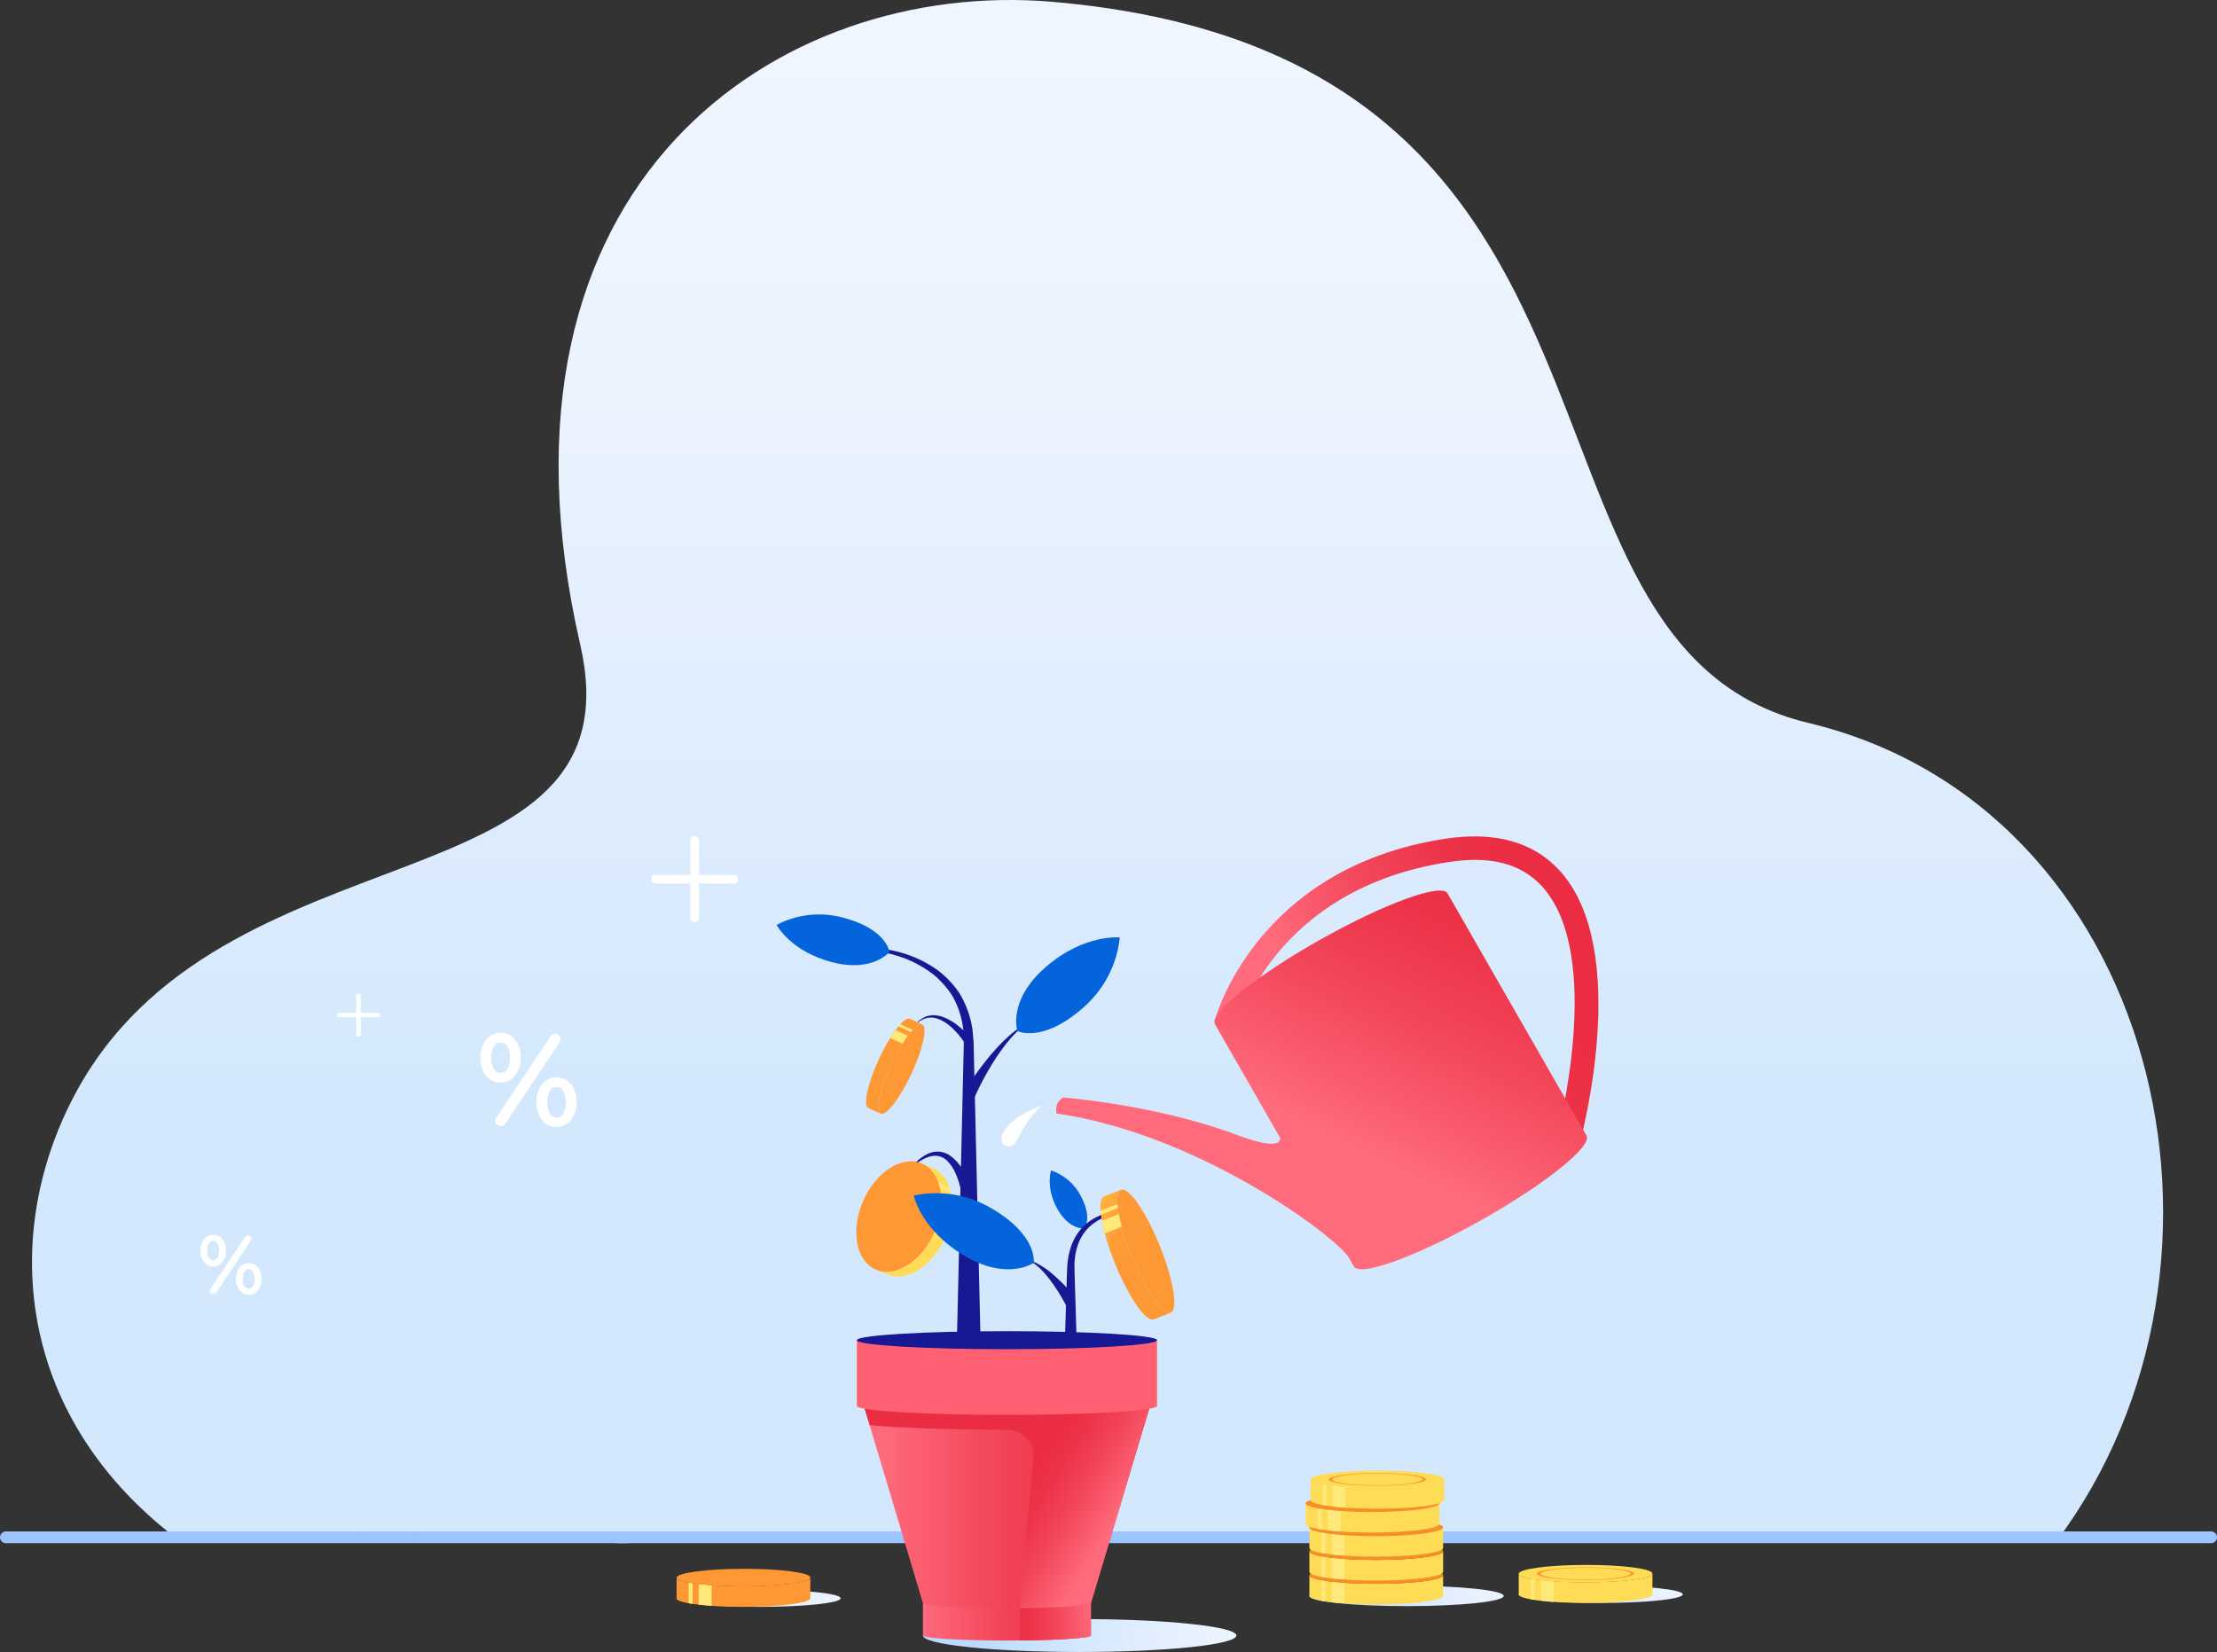 <svg width="208" height="155" viewBox="0 0 208 155" fill="none" xmlns="http://www.w3.org/2000/svg">
<rect x="0" y="0" width="208" height="155" fill="#333333" stroke="none"/>
<path d="M16.936 144.629H192.927C212.649 118.285 202.398 75.647 169.653 67.827C139.166 60.547 157.542 5.251 98.758 0.172C73.187 -2.037 44.459 16.944 54.436 60.478C60.223 85.729 20.53 76.703 6.865 102.992C-0.007 116.21 1.675 133.23 16.936 144.629Z" fill="url(#paint0_linear)"/>
<path d="M65.178 86.528C65.07 86.528 64.965 86.486 64.888 86.41C64.812 86.334 64.769 86.23 64.769 86.123V78.861C64.769 78.808 64.779 78.755 64.8 78.706C64.82 78.657 64.85 78.612 64.888 78.575C64.927 78.537 64.972 78.507 65.021 78.487C65.071 78.466 65.124 78.456 65.178 78.456C65.232 78.456 65.285 78.466 65.335 78.487C65.385 78.507 65.43 78.537 65.468 78.575C65.506 78.612 65.536 78.657 65.556 78.706C65.577 78.755 65.588 78.808 65.588 78.861V86.123C65.588 86.176 65.577 86.229 65.557 86.278C65.536 86.327 65.506 86.372 65.468 86.41C65.43 86.447 65.385 86.477 65.335 86.498C65.285 86.518 65.232 86.528 65.178 86.528Z" fill="white"/>
<path d="M68.843 82.898H61.513C61.404 82.898 61.3 82.855 61.223 82.779C61.146 82.703 61.103 82.6 61.103 82.492C61.103 82.384 61.146 82.281 61.223 82.205C61.3 82.129 61.404 82.086 61.513 82.086H68.843C68.952 82.086 69.056 82.129 69.133 82.205C69.21 82.281 69.253 82.384 69.253 82.492C69.253 82.6 69.21 82.703 69.133 82.779C69.056 82.855 68.952 82.898 68.843 82.898Z" fill="white"/>
<path d="M33.637 97.267C33.61 97.267 33.583 97.261 33.559 97.251C33.534 97.241 33.511 97.226 33.492 97.207C33.473 97.188 33.458 97.166 33.447 97.141C33.437 97.117 33.432 97.09 33.432 97.064V93.427C33.432 93.374 33.453 93.322 33.492 93.284C33.53 93.246 33.583 93.224 33.637 93.224C33.691 93.224 33.744 93.246 33.782 93.284C33.821 93.322 33.842 93.374 33.842 93.427V97.064C33.842 97.117 33.821 97.169 33.782 97.207C33.744 97.245 33.691 97.267 33.637 97.267Z" fill="white"/>
<path d="M35.472 95.449H31.801C31.774 95.449 31.747 95.443 31.723 95.433C31.698 95.423 31.675 95.408 31.656 95.389C31.637 95.37 31.622 95.348 31.612 95.323C31.601 95.299 31.596 95.272 31.596 95.246C31.596 95.219 31.601 95.192 31.612 95.168C31.622 95.143 31.637 95.121 31.656 95.102C31.675 95.083 31.698 95.068 31.723 95.058C31.747 95.048 31.774 95.042 31.801 95.042H35.472C35.498 95.042 35.525 95.048 35.55 95.058C35.575 95.068 35.597 95.083 35.617 95.102C35.636 95.121 35.651 95.143 35.661 95.168C35.671 95.192 35.677 95.219 35.677 95.246C35.677 95.272 35.671 95.299 35.661 95.323C35.651 95.348 35.636 95.37 35.617 95.389C35.597 95.408 35.575 95.423 35.55 95.433C35.525 95.443 35.498 95.449 35.472 95.449H35.472Z" fill="white"/>
<path d="M45.965 101.276C45.669 101.06 45.439 100.768 45.299 100.431C45.138 100.059 45.058 99.659 45.063 99.254C45.057 98.845 45.137 98.439 45.299 98.063C45.44 97.725 45.67 97.431 45.965 97.212C46.331 96.956 46.783 96.85 47.227 96.917C47.67 96.984 48.07 97.218 48.343 97.57C48.699 98.054 48.88 98.642 48.859 99.24C48.864 99.646 48.782 100.048 48.617 100.419C48.472 100.756 48.24 101.05 47.945 101.27C47.663 101.479 47.319 101.589 46.968 101.585C46.608 101.592 46.257 101.484 45.965 101.276ZM47.621 100.276C47.787 99.961 47.866 99.609 47.851 99.254C47.867 98.894 47.788 98.537 47.621 98.217C47.559 98.098 47.465 97.999 47.35 97.93C47.234 97.86 47.102 97.824 46.967 97.824C46.833 97.824 46.7 97.86 46.585 97.93C46.47 97.999 46.376 98.098 46.314 98.217C46.148 98.532 46.068 98.885 46.083 99.241C46.067 99.6 46.147 99.957 46.314 100.276C46.376 100.396 46.469 100.495 46.584 100.565C46.7 100.635 46.832 100.672 46.967 100.672C47.102 100.672 47.235 100.635 47.35 100.565C47.465 100.495 47.559 100.396 47.621 100.276ZM46.637 105.531C46.584 105.491 46.541 105.439 46.512 105.379C46.483 105.319 46.468 105.253 46.469 105.186C46.474 105.078 46.504 104.972 46.556 104.877L51.674 97.218C51.717 97.148 51.778 97.091 51.849 97.05C51.921 97.009 52.002 96.987 52.084 96.984C52.215 96.986 52.341 97.034 52.439 97.119C52.492 97.16 52.535 97.212 52.565 97.272C52.594 97.332 52.608 97.398 52.607 97.465C52.604 97.575 52.569 97.681 52.508 97.773L47.403 105.432C47.359 105.501 47.299 105.559 47.227 105.6C47.155 105.641 47.075 105.663 46.992 105.666C46.862 105.664 46.736 105.617 46.637 105.532V105.531ZM51.237 105.445C50.94 105.23 50.706 104.94 50.559 104.606C50.394 104.237 50.311 103.837 50.316 103.434C50.311 103.025 50.391 102.619 50.553 102.242C50.694 101.905 50.924 101.611 51.218 101.391C51.512 101.187 51.862 101.077 52.221 101.077C52.579 101.077 52.929 101.187 53.223 101.391C53.515 101.609 53.743 101.9 53.883 102.235C54.041 102.611 54.119 103.014 54.113 103.42C54.118 103.823 54.035 104.223 53.87 104.592C53.724 104.926 53.492 105.217 53.198 105.436C52.916 105.645 52.572 105.755 52.221 105.751C51.868 105.755 51.524 105.648 51.237 105.446L51.237 105.445ZM52.87 104.457C53.018 104.133 53.095 103.78 53.094 103.424C53.093 103.068 53.014 102.716 52.864 102.392C52.806 102.272 52.715 102.17 52.601 102.1C52.488 102.029 52.356 101.991 52.222 101.991C52.086 101.99 51.952 102.027 51.837 102.098C51.721 102.169 51.628 102.271 51.569 102.392C51.417 102.715 51.338 103.068 51.338 103.425C51.338 103.781 51.417 104.134 51.569 104.457C51.629 104.578 51.722 104.678 51.838 104.748C51.953 104.818 52.087 104.855 52.222 104.853C52.357 104.855 52.489 104.819 52.604 104.749C52.718 104.679 52.81 104.578 52.869 104.458L52.87 104.457Z" fill="white"/>
<path d="M19.372 118.636C19.185 118.498 19.04 118.313 18.95 118.1C18.848 117.864 18.797 117.609 18.8 117.353C18.797 117.093 18.848 116.836 18.95 116.598C19.04 116.384 19.186 116.197 19.372 116.058C19.605 115.895 19.892 115.828 20.173 115.871C20.454 115.913 20.708 116.061 20.881 116.285C21.107 116.592 21.222 116.965 21.209 117.344C21.212 117.602 21.16 117.857 21.055 118.092C20.963 118.306 20.816 118.492 20.628 118.632C20.45 118.764 20.232 118.834 20.009 118.831C19.781 118.836 19.558 118.767 19.372 118.636ZM20.423 118.002C20.529 117.802 20.579 117.578 20.569 117.353C20.579 117.125 20.529 116.898 20.423 116.695C20.384 116.62 20.324 116.557 20.251 116.513C20.178 116.469 20.094 116.445 20.009 116.445C19.923 116.445 19.839 116.469 19.766 116.513C19.693 116.557 19.633 116.62 19.594 116.695C19.489 116.895 19.438 117.119 19.448 117.344C19.438 117.572 19.488 117.799 19.594 118.002C19.633 118.077 19.692 118.14 19.766 118.185C19.839 118.229 19.923 118.252 20.009 118.252C20.094 118.252 20.178 118.229 20.252 118.185C20.325 118.14 20.384 118.077 20.423 118.002ZM19.8 121.335C19.766 121.31 19.739 121.277 19.72 121.239C19.702 121.201 19.692 121.159 19.693 121.116C19.696 121.048 19.715 120.981 19.748 120.92L22.994 116.062C23.022 116.018 23.06 115.981 23.106 115.955C23.151 115.929 23.203 115.915 23.255 115.913C23.338 115.914 23.417 115.945 23.48 115.998C23.514 116.024 23.541 116.057 23.56 116.095C23.578 116.133 23.588 116.175 23.587 116.217C23.585 116.287 23.563 116.355 23.524 116.413L20.286 121.272C20.258 121.316 20.22 121.352 20.174 121.378C20.129 121.404 20.078 121.419 20.025 121.42C19.942 121.42 19.862 121.389 19.799 121.335H19.8ZM22.718 121.281C22.53 121.144 22.382 120.961 22.289 120.749C22.184 120.514 22.132 120.26 22.135 120.004C22.131 119.745 22.183 119.488 22.285 119.249C22.375 119.035 22.521 118.849 22.708 118.71C22.894 118.58 23.116 118.51 23.343 118.51C23.571 118.51 23.793 118.58 23.979 118.71C24.165 118.848 24.309 119.033 24.398 119.245C24.498 119.483 24.547 119.739 24.544 119.997C24.547 120.253 24.495 120.507 24.39 120.741C24.297 120.953 24.15 121.138 23.963 121.277C23.784 121.409 23.567 121.479 23.343 121.476C23.119 121.479 22.899 121.41 22.717 121.281H22.718ZM23.753 120.654C23.847 120.448 23.896 120.225 23.895 119.999C23.895 119.772 23.845 119.549 23.749 119.344C23.712 119.268 23.655 119.204 23.583 119.159C23.511 119.114 23.427 119.09 23.342 119.09C23.256 119.089 23.171 119.112 23.098 119.157C23.024 119.202 22.966 119.267 22.928 119.344C22.831 119.549 22.782 119.773 22.782 119.999C22.782 120.225 22.831 120.449 22.928 120.654C22.966 120.73 23.025 120.794 23.099 120.839C23.172 120.883 23.256 120.906 23.342 120.905C23.428 120.906 23.512 120.883 23.584 120.839C23.657 120.794 23.715 120.73 23.752 120.654H23.753Z" fill="white"/>
<path d="M58.729 143.686H0.529C0.387 143.693 0.252 143.755 0.153 143.858C0.055 143.96 0 144.097 0 144.239C0 144.38 0.055 144.517 0.153 144.619C0.252 144.722 0.387 144.784 0.529 144.791H58.729C58.804 144.795 58.88 144.783 58.951 144.757C59.022 144.731 59.087 144.691 59.142 144.64C59.197 144.588 59.241 144.526 59.271 144.457C59.3 144.388 59.316 144.314 59.316 144.239C59.316 144.163 59.3 144.089 59.271 144.02C59.241 143.951 59.197 143.889 59.142 143.837C59.087 143.786 59.022 143.746 58.951 143.72C58.88 143.694 58.804 143.682 58.729 143.686Z" fill="#9CC4FF"/>
<path d="M41.472 144.668C36.196 144.668 31.955 144.287 31.897 144.282C31.866 144.279 31.835 144.27 31.807 144.255C31.779 144.241 31.755 144.221 31.735 144.197C31.714 144.173 31.699 144.145 31.69 144.116C31.681 144.086 31.677 144.055 31.68 144.024C31.688 143.962 31.719 143.905 31.767 143.865C31.816 143.825 31.878 143.805 31.941 143.809C32.02 143.816 40.004 144.534 47.693 143.991C47.724 143.988 47.756 143.991 47.786 144.001C47.816 144.01 47.844 144.026 47.868 144.046C47.892 144.067 47.911 144.092 47.925 144.12C47.939 144.149 47.947 144.179 47.949 144.211C47.951 144.242 47.947 144.273 47.937 144.303C47.927 144.332 47.911 144.36 47.891 144.383C47.87 144.407 47.845 144.426 47.817 144.44C47.789 144.454 47.758 144.462 47.727 144.464C45.608 144.614 43.466 144.668 41.472 144.668Z" fill="#9CC4FF"/>
<path d="M207.413 143.686H57.903C57.827 143.682 57.751 143.694 57.68 143.72C57.609 143.746 57.544 143.786 57.489 143.837C57.434 143.889 57.391 143.951 57.361 144.02C57.331 144.089 57.315 144.163 57.315 144.239C57.315 144.314 57.331 144.388 57.361 144.457C57.391 144.526 57.434 144.588 57.489 144.64C57.544 144.691 57.609 144.731 57.68 144.757C57.751 144.783 57.827 144.795 57.903 144.791H207.413C207.488 144.795 207.564 144.783 207.635 144.757C207.706 144.731 207.771 144.691 207.826 144.64C207.881 144.588 207.925 144.526 207.955 144.457C207.985 144.388 208 144.314 208 144.239C208 144.163 207.985 144.089 207.955 144.02C207.925 143.951 207.881 143.889 207.826 143.837C207.771 143.786 207.706 143.746 207.635 143.72C207.564 143.694 207.488 143.682 207.413 143.686Z" fill="#9CC4FF"/>
<path d="M146.364 81.726C143.899 79 140.272 77.98 135.585 78.698C117.743 81.426 113.983 95.657 113.948 95.798L116.144 96.13C116.176 96.003 119.532 83.388 135.925 80.881C139.875 80.277 142.745 81.035 144.701 83.198C150.58 89.699 146.11 106.495 146.063 106.663L148.217 107.237C148.417 106.501 153.046 89.118 146.364 81.726Z" fill="url(#paint1_linear)"/>
<path d="M148.847 106.55L135.804 83.817C135.235 82.826 129.89 84.773 123.866 88.165C117.841 91.557 113.419 95.11 113.987 96.1L119.111 105.032L120.113 106.778C120.117 107.407 119.257 107.693 115.909 106.438C108.454 103.646 99.771 102.975 99.771 102.975C98.859 103.435 99.119 104.471 99.119 104.471C112.581 106.414 125.472 116.118 126.574 118.039L127.03 118.833C127.598 119.824 132.943 117.877 138.967 114.485C144.992 111.093 149.415 107.541 148.847 106.55Z" fill="url(#paint2_linear)"/>
<path d="M97.789 103.687C97.789 103.687 94.965 104.695 94.186 106.161C93.407 107.628 94.832 107.801 95.215 107.289C95.597 106.776 96.144 105.149 97.789 103.687Z" fill="white"/>
<path d="M157.878 149.592C157.878 150.039 154.432 150.401 150.182 150.401C145.933 150.401 142.487 150.039 142.487 149.592C142.487 149.146 145.933 148.784 150.182 148.784C154.432 148.784 157.878 149.146 157.878 149.592Z" fill="url(#paint3_linear)"/>
<path d="M155.032 147.644V149.582C155.033 150.031 152.226 150.397 148.761 150.4C145.296 150.403 142.488 150.042 142.487 149.593V147.655C142.488 148.104 145.297 148.465 148.761 148.462C152.225 148.459 155.034 148.093 155.032 147.644Z" fill="url(#paint4_linear)"/>
<path d="M144.558 148.255V150.193C144.926 150.236 145.331 150.274 145.77 150.305V148.367C145.33 148.336 144.926 148.298 144.558 148.255Z" fill="#FFE97A"/>
<path d="M143.624 148.119V150.058C143.738 150.079 143.859 150.099 143.987 150.118V148.18C143.859 148.16 143.738 148.14 143.624 148.119Z" fill="#FFE97A"/>
<path d="M142.488 147.663C142.488 147.207 145.295 146.835 148.759 146.829C152.223 146.824 155.033 147.189 155.034 147.644C155.034 148.099 152.227 148.472 148.761 148.477C145.296 148.483 142.489 148.118 142.488 147.663Z" fill="url(#paint5_linear)"/>
<path d="M147.377 147.082C146.668 147.112 146.034 147.165 145.522 147.233C145.108 147.267 144.701 147.363 144.316 147.517C144.231 147.563 144.187 147.61 144.187 147.66C144.187 147.709 144.232 147.757 144.316 147.802C144.695 147.953 145.096 148.046 145.504 148.079C146.013 148.146 146.645 148.197 147.352 148.226C147.795 148.244 148.269 148.254 148.76 148.253C149.236 148.253 149.694 148.242 150.125 148.224C150.834 148.194 151.47 148.142 151.984 148.074C152.403 148.04 152.815 147.944 153.205 147.788C153.289 147.742 153.334 147.694 153.334 147.645C153.334 147.596 153.289 147.548 153.205 147.503C152.821 147.35 152.416 147.256 152.004 147.223C151.492 147.156 150.858 147.106 150.15 147.077C149.711 147.059 149.244 147.05 148.759 147.051C148.277 147.053 147.813 147.063 147.377 147.082ZM152.964 147.647C152.964 147.952 151.082 148.202 148.76 148.205C146.439 148.209 144.558 147.964 144.557 147.659C144.557 147.354 146.437 147.104 148.759 147.101C151.08 147.097 152.963 147.342 152.964 147.647Z" fill="#FE9834"/>
<path d="M78.87 149.96C78.87 150.407 75.424 150.769 71.174 150.769C66.924 150.769 63.479 150.407 63.479 149.96C63.479 149.513 66.924 149.152 71.174 149.152C75.424 149.152 78.87 149.514 78.87 149.96Z" fill="url(#paint6_linear)"/>
<path d="M76.025 148.012V149.95C76.026 150.399 73.219 150.765 69.754 150.768C66.289 150.771 63.481 150.409 63.48 149.961V148.022C63.48 148.471 66.29 148.832 69.754 148.829C73.218 148.827 76.026 148.46 76.025 148.012Z" fill="url(#paint7_linear)"/>
<path d="M65.55 148.622V150.561C65.919 150.603 66.323 150.64 66.763 150.672V148.734C66.322 148.703 65.918 148.666 65.55 148.622Z" fill="#FFE97A"/>
<path d="M64.616 148.487V150.425C64.73 150.446 64.85 150.466 64.979 150.486V148.547C64.851 148.528 64.73 148.508 64.616 148.487Z" fill="#FFE97A"/>
<path d="M63.479 148.03C63.479 147.575 66.286 147.202 69.75 147.197C73.214 147.192 76.024 147.556 76.025 148.012C76.025 148.467 73.218 148.84 69.752 148.845C66.287 148.85 63.48 148.485 63.479 148.03Z" fill="url(#paint8_linear)"/>
<path d="M68.369 147.449C67.66 147.48 67.026 147.532 66.514 147.601C66.1 147.635 65.693 147.73 65.308 147.884C65.223 147.93 65.179 147.978 65.179 148.027C65.179 148.076 65.224 148.124 65.309 148.17C65.688 148.32 66.088 148.414 66.496 148.446C67.006 148.514 67.637 148.565 68.344 148.594C68.788 148.612 69.261 148.621 69.753 148.621C70.228 148.621 70.686 148.61 71.118 148.591C71.826 148.561 72.463 148.509 72.977 148.441C73.396 148.407 73.807 148.311 74.197 148.156C74.282 148.11 74.326 148.062 74.326 148.013C74.326 147.964 74.281 147.916 74.196 147.87C73.812 147.718 73.407 147.624 72.995 147.591C72.483 147.524 71.85 147.473 71.141 147.445C70.702 147.427 70.235 147.418 69.751 147.419C69.266 147.419 68.805 147.43 68.369 147.449ZM73.955 148.014C73.955 148.319 72.073 148.569 69.752 148.573C67.431 148.576 65.549 148.331 65.549 148.027C65.549 147.722 67.429 147.472 69.751 147.468C72.072 147.465 73.955 147.709 73.955 148.014Z" fill="#FE9834"/>
<path d="M131.962 150.699C136.996 150.699 141.076 150.27 141.076 149.742C141.076 149.213 136.996 148.785 131.962 148.785C126.928 148.785 122.848 149.213 122.848 149.742C122.848 150.27 126.928 150.699 131.962 150.699Z" fill="url(#paint9_linear)"/>
<path d="M135.394 147.782V149.72C135.395 150.168 132.587 150.535 129.122 150.538C125.658 150.541 122.849 150.179 122.848 149.731V147.792C122.849 148.241 125.659 148.602 129.122 148.599C132.586 148.596 135.395 148.23 135.394 147.782Z" fill="url(#paint10_linear)"/>
<path d="M124.918 148.392V150.331C125.287 150.373 125.691 150.41 126.131 150.442V148.504C125.691 148.474 125.287 148.437 124.918 148.392Z" fill="#FFE97A"/>
<path d="M123.985 148.257V150.195C124.098 150.216 124.219 150.236 124.347 150.255V148.317C124.219 148.298 124.098 148.278 123.985 148.257Z" fill="#FFE97A"/>
<path d="M122.848 147.8C122.848 147.345 125.655 146.972 129.119 146.967C132.583 146.962 135.393 147.326 135.394 147.782C135.395 148.237 132.587 148.61 129.122 148.615C125.656 148.62 122.849 148.255 122.848 147.8Z" fill="#F78E28"/>
<path d="M135.394 145.541V147.479C135.395 147.928 132.587 148.294 129.122 148.297C125.658 148.3 122.849 147.939 122.848 147.49V145.552C122.849 146 125.659 146.362 129.122 146.359C132.586 146.356 135.395 145.991 135.394 145.541Z" fill="url(#paint11_linear)"/>
<path d="M124.918 146.152V148.09C125.287 148.133 125.692 148.171 126.131 148.202V146.263C125.691 146.233 125.287 146.196 124.918 146.152Z" fill="#FFE97A"/>
<path d="M123.984 146.016V147.954C124.099 147.975 124.22 147.995 124.347 148.015V146.077C124.219 146.058 124.098 146.037 123.984 146.016Z" fill="#FFE97A"/>
<path d="M122.848 145.56C122.848 145.104 125.655 144.731 129.119 144.726C132.583 144.721 135.393 145.086 135.394 145.541C135.395 145.996 132.587 146.369 129.121 146.374C125.656 146.38 122.849 146.015 122.848 145.56Z" fill="#F78E28"/>
<path d="M135.394 143.301V145.239C135.395 145.687 132.587 146.054 129.122 146.057C125.657 146.059 122.849 145.698 122.848 145.25V143.311C122.849 143.76 125.659 144.121 129.122 144.118C132.586 144.115 135.395 143.749 135.394 143.301Z" fill="url(#paint12_linear)"/>
<path d="M124.918 143.911V145.85C125.287 145.892 125.692 145.93 126.131 145.961V144.023C125.691 143.992 125.288 143.954 124.918 143.911Z" fill="#FFE97A"/>
<path d="M123.984 143.776V145.714C124.098 145.735 124.219 145.755 124.347 145.774V143.836C124.219 143.817 124.098 143.797 123.984 143.776Z" fill="#FFE97A"/>
<path d="M122.848 143.319C122.848 142.864 125.655 142.491 129.119 142.486C132.583 142.481 135.393 142.845 135.394 143.301C135.395 143.756 132.587 144.129 129.122 144.134C125.656 144.139 122.849 143.774 122.848 143.319Z" fill="#F78E28"/>
<path d="M135.046 141.036V142.975C135.048 143.423 132.24 143.79 128.775 143.793C125.31 143.796 122.502 143.434 122.501 142.986V141.047C122.502 141.496 125.311 141.857 128.775 141.854C132.239 141.851 135.048 141.485 135.046 141.036Z" fill="url(#paint13_linear)"/>
<path d="M124.571 141.647V143.585C124.94 143.628 125.344 143.665 125.784 143.697V141.759C125.343 141.728 124.939 141.691 124.571 141.647Z" fill="#FFE97A"/>
<path d="M123.637 141.512V143.45C123.751 143.471 123.872 143.491 124 143.51V141.572C123.871 141.554 123.751 141.533 123.637 141.512Z" fill="#FFE97A"/>
<path d="M122.5 141.055C122.5 140.6 125.308 140.227 128.772 140.221C132.235 140.216 135.046 140.581 135.047 141.036C135.047 141.492 132.239 141.865 128.774 141.87C125.309 141.875 122.501 141.51 122.5 141.055Z" fill="#F78E28"/>
<path d="M135.498 138.801V140.739C135.499 141.188 132.692 141.554 129.227 141.557C125.763 141.56 122.954 141.199 122.953 140.75V138.812C122.954 139.26 125.763 139.622 129.227 139.619C132.691 139.616 135.499 139.25 135.498 138.801Z" fill="url(#paint14_linear)"/>
<path d="M125.023 139.412V141.35C125.392 141.392 125.796 141.43 126.236 141.461V139.523C125.795 139.493 125.392 139.455 125.023 139.412Z" fill="#FFE97A"/>
<path d="M124.089 139.276V141.214C124.203 141.235 124.324 141.255 124.452 141.275V139.337C124.324 139.317 124.203 139.297 124.089 139.276Z" fill="#FFE97A"/>
<path d="M122.953 138.819C122.953 138.364 125.76 137.991 129.224 137.986C132.688 137.981 135.498 138.346 135.499 138.801C135.5 139.256 132.692 139.629 129.226 139.634C125.761 139.639 122.953 139.275 122.953 138.819Z" fill="url(#paint15_linear)"/>
<path d="M127.843 138.239C127.135 138.269 126.5 138.322 125.988 138.39C125.574 138.424 125.167 138.52 124.782 138.674C124.697 138.719 124.653 138.767 124.653 138.816C124.653 138.866 124.698 138.913 124.782 138.959C125.161 139.11 125.562 139.204 125.969 139.237C126.479 139.304 127.111 139.355 127.818 139.384C128.261 139.402 128.735 139.411 129.226 139.411C129.702 139.411 130.16 139.4 130.591 139.381C131.3 139.351 131.936 139.299 132.45 139.231C132.869 139.198 133.281 139.101 133.671 138.946C133.755 138.9 133.8 138.852 133.8 138.803C133.8 138.754 133.755 138.706 133.671 138.66C133.287 138.508 132.882 138.414 132.47 138.381C131.958 138.314 131.324 138.263 130.615 138.235C130.177 138.217 129.71 138.208 129.225 138.209C128.74 138.209 128.278 138.22 127.843 138.239ZM133.43 138.803C133.43 139.109 131.548 139.359 129.227 139.362C126.905 139.366 125.024 139.121 125.023 138.816C125.023 138.511 126.904 138.261 129.225 138.258C131.546 138.254 133.428 138.499 133.429 138.803H133.43Z" fill="#FE9834"/>
<path d="M101.295 155C109.416 155 115.999 154.309 115.999 153.456C115.999 152.604 109.416 151.912 101.295 151.912C93.174 151.912 86.591 152.604 86.591 153.456C86.591 154.309 93.174 155 101.295 155Z" fill="url(#paint16_linear)"/>
<path d="M86.591 150.42V153.452C86.591 153.714 90.12 153.926 94.473 153.926C98.826 153.926 102.355 153.713 102.355 153.452V150.42H86.591Z" fill="url(#paint17_linear)"/>
<path d="M102.354 153.452V150.42H95.676V153.92C99.456 153.885 102.354 153.689 102.354 153.452Z" fill="url(#paint18_linear)"/>
<path d="M80.759 130.948L86.591 150.421C86.591 150.682 90.12 150.895 94.473 150.895C98.826 150.895 102.355 150.682 102.355 150.421L108.187 130.948H80.759Z" fill="url(#paint19_linear)"/>
<path d="M80.759 130.947L81.589 133.717C84.286 133.974 89.046 134.145 94.473 134.145H94.501C94.843 134.144 95.181 134.214 95.494 134.35C95.808 134.486 96.089 134.686 96.32 134.935C96.551 135.185 96.727 135.48 96.836 135.801C96.946 136.122 96.987 136.462 96.956 136.8L95.676 150.888C99.456 150.853 102.354 150.657 102.354 150.42L108.186 130.947L80.759 130.947Z" fill="url(#paint20_linear)"/>
<path d="M80.392 125.746V131.908C80.392 132.376 86.696 132.754 94.473 132.754C102.249 132.754 108.553 132.375 108.553 131.908V125.746H80.392Z" fill="#FF6173"/>
<path d="M108.554 125.746C108.554 126.214 102.25 126.592 94.473 126.592C86.697 126.592 80.393 126.213 80.393 125.746C80.393 125.279 86.697 124.9 94.473 124.9C102.25 124.9 108.554 125.279 108.554 125.746Z" fill="#181894"/>
<path d="M89.772 126.013C89.772 126.013 90.008 115.825 90.246 105.637C90.305 103.09 90.364 100.543 90.42 98.155L90.425 97.931C90.425 97.907 90.427 97.827 90.427 97.85L90.423 97.739L90.404 97.297C90.386 97.008 90.393 96.705 90.355 96.436C90.285 95.914 90.166 95.4 90 94.901C89.843 94.419 89.639 93.953 89.391 93.51C89.141 93.105 88.856 92.722 88.539 92.365C88.245 92.034 87.927 91.725 87.586 91.443C87.267 91.196 86.935 90.967 86.591 90.758C86.027 90.414 85.431 90.124 84.811 89.893C84.411 89.743 84.002 89.616 83.587 89.513C83.299 89.442 83.149 89.418 83.149 89.418L83.195 89.09C83.195 89.09 83.364 89.109 83.664 89.169C84.098 89.255 84.527 89.367 84.948 89.504C85.606 89.716 86.241 89.99 86.846 90.321C87.221 90.526 87.583 90.752 87.931 90.998C88.312 91.284 88.67 91.599 89.001 91.94C89.365 92.313 89.695 92.717 89.987 93.147C90.282 93.62 90.531 94.121 90.728 94.643C90.943 95.2 91.103 95.778 91.204 96.366C91.258 96.664 91.263 96.945 91.295 97.238L91.334 97.679L91.343 97.789L91.348 97.931L91.353 98.154C91.409 100.542 91.468 103.09 91.527 105.636C91.763 115.824 92.001 126.013 92.001 126.013L89.772 126.013Z" fill="#181894"/>
<path d="M72.857 86.782C72.857 86.782 74.141 89.236 78.01 90.264C81.879 91.294 83.445 89.314 83.445 89.314C83.445 89.314 83.222 87.196 79.136 86.109C77.033 85.528 74.786 85.769 72.857 86.782Z" fill="#0464DC"/>
<path d="M90.39 102.558C90.39 102.558 90.683 102.057 91.157 101.355C91.736 100.494 92.364 99.665 93.035 98.872C93.401 98.44 93.791 98.028 94.168 97.654L94.73 97.135C94.918 96.982 95.097 96.837 95.261 96.702C95.532 96.496 95.817 96.307 96.114 96.139L96.451 95.951L96.141 96.179C95.871 96.379 95.615 96.597 95.376 96.833L94.912 97.317C94.759 97.499 94.597 97.69 94.43 97.888C94.11 98.296 93.784 98.74 93.482 99.203C92.93 100.048 92.425 100.924 91.969 101.825C91.596 102.565 91.384 103.057 91.384 103.057L90.39 102.558Z" fill="#181894"/>
<path d="M105.059 87.962C105.059 87.962 101.733 87.594 98.117 90.731C94.501 93.867 95.449 96.735 95.449 96.735C95.449 96.735 97.73 97.928 101.55 94.615C103.536 92.924 104.793 90.543 105.059 87.962Z" fill="#0464DC"/>
<path d="M90.338 112.664C90.338 112.664 90.327 112.547 90.289 112.316C90.251 112.09 90.19 111.766 90.093 111.383C89.983 110.95 89.838 110.526 89.661 110.115C89.473 109.656 89.193 109.239 88.839 108.89C88.668 108.722 88.461 108.596 88.233 108.521C88.005 108.446 87.763 108.425 87.525 108.458C87.291 108.488 87.064 108.553 86.85 108.651C86.651 108.739 86.46 108.844 86.279 108.965C86.121 109.065 85.97 109.174 85.827 109.293C85.711 109.38 85.6 109.474 85.495 109.573L85.214 109.828L85.461 109.54C85.553 109.427 85.653 109.32 85.758 109.218C85.888 109.079 86.027 108.948 86.175 108.827C86.348 108.677 86.534 108.542 86.731 108.424C86.956 108.285 87.201 108.181 87.458 108.114C87.746 108.036 88.048 108.026 88.34 108.084C88.646 108.146 88.935 108.273 89.186 108.457C89.655 108.811 90.047 109.256 90.337 109.765C90.589 110.19 90.806 110.635 90.987 111.094C91.146 111.495 91.256 111.836 91.329 112.078C91.4 112.315 91.436 112.468 91.436 112.468L90.338 112.664Z" fill="#181894"/>
<path d="M86.469 109.159L87.509 109.598C89.37 110.383 89.918 113.251 88.734 116.004C87.549 118.758 85.084 120.353 83.224 119.568L82.183 119.129C84.043 119.913 86.51 118.318 87.693 115.565C88.876 112.813 88.329 109.944 86.469 109.159Z" fill="url(#paint21_linear)"/>
<path d="M82.184 119.129C80.325 118.345 79.777 115.477 80.96 112.725C82.144 109.973 84.611 108.376 86.469 109.16C88.328 109.944 88.878 112.812 87.694 115.566C86.509 118.319 84.044 119.914 82.184 119.129Z" fill="url(#paint22_linear)"/>
<path d="M81.512 114.254C81.392 114.824 81.383 115.412 81.485 115.985C81.571 116.532 81.83 117.037 82.224 117.429C82.541 117.726 82.955 117.9 83.39 117.921C83.942 117.931 84.483 117.77 84.937 117.459C85.425 117.138 85.848 116.727 86.181 116.249C86.648 115.588 86.973 114.84 87.135 114.049C87.257 113.479 87.268 112.892 87.168 112.317C87.084 111.765 86.824 111.254 86.427 110.858C86.109 110.562 85.696 110.387 85.26 110.366C84.704 110.356 84.158 110.521 83.702 110.836C83.214 111.16 82.793 111.573 82.46 112.053C81.995 112.715 81.672 113.464 81.513 114.254H81.512ZM85.76 110.804C87.006 111.329 87.373 113.251 86.581 115.096C85.788 116.941 84.136 118.009 82.889 117.484C81.642 116.958 81.276 115.037 82.069 113.193C82.861 111.349 84.514 110.278 85.76 110.804Z" fill="#FE9834"/>
<path d="M88.311 112.846L89.352 113.285C89.362 112.951 89.343 112.617 89.296 112.286L88.255 111.847C88.302 112.178 88.321 112.512 88.311 112.846Z" fill="#FFE97A"/>
<path d="M89.084 111.413L88.044 110.974C88.107 111.155 88.159 111.34 88.199 111.528L89.24 111.966C89.2 111.779 89.148 111.594 89.084 111.413Z" fill="#FFE97A"/>
<path d="M90.552 97.919L90.415 97.714C90.324 97.584 90.191 97.396 90.015 97.184C89.816 96.941 89.603 96.71 89.377 96.491C89.119 96.244 88.834 96.027 88.527 95.843C88.374 95.748 88.211 95.669 88.041 95.609C87.877 95.551 87.708 95.508 87.536 95.481C87.374 95.472 87.21 95.479 87.049 95.502C86.902 95.525 86.759 95.568 86.624 95.63L86.284 95.807L86.055 95.997L85.853 96.165L86.032 95.974L86.241 95.752L86.57 95.526C86.707 95.442 86.855 95.377 87.009 95.333C87.185 95.285 87.365 95.256 87.546 95.245C87.741 95.251 87.935 95.275 88.126 95.317C88.322 95.361 88.513 95.425 88.696 95.509C89.055 95.667 89.394 95.866 89.708 96.1C89.978 96.303 90.237 96.522 90.481 96.756C90.698 96.959 90.865 97.142 90.982 97.272L91.163 97.482L90.552 97.919Z" fill="#181894"/>
<path d="M82.622 104.487L81.475 103.964C80.95 103.724 81.397 101.655 82.473 99.342C83.55 97.029 84.847 95.35 85.373 95.59L86.519 96.113C85.994 95.874 84.696 97.554 83.62 99.866C82.543 102.177 82.097 104.247 82.622 104.487Z" fill="url(#paint23_linear)"/>
<path d="M86.518 96.113C87.044 96.353 86.597 98.422 85.521 100.734C84.445 103.046 83.147 104.727 82.621 104.487C82.096 104.247 82.543 102.179 83.62 99.866C84.696 97.553 85.993 95.874 86.518 96.113Z" fill="url(#paint24_linear)"/>
<path d="M85.661 99.68C85.828 99.251 85.964 98.811 86.066 98.363C86.156 98.053 86.173 97.727 86.116 97.409C86.11 97.374 86.096 97.341 86.074 97.313C86.052 97.285 86.024 97.262 85.991 97.247C85.959 97.233 85.923 97.226 85.888 97.228C85.852 97.23 85.817 97.241 85.786 97.259C85.509 97.419 85.273 97.639 85.096 97.904C84.818 98.27 84.568 98.656 84.348 99.058C84.189 99.345 84.03 99.655 83.877 99.984C83.73 100.301 83.598 100.611 83.485 100.908C83.317 101.338 83.18 101.779 83.077 102.228C82.985 102.541 82.967 102.871 83.025 103.192C83.031 103.227 83.045 103.26 83.067 103.288C83.089 103.317 83.117 103.339 83.15 103.354C83.182 103.369 83.218 103.375 83.253 103.373C83.289 103.371 83.324 103.361 83.354 103.342C83.635 103.18 83.873 102.957 84.053 102.689C84.33 102.321 84.58 101.934 84.8 101.53C84.958 101.247 85.114 100.94 85.265 100.617C85.415 100.293 85.546 99.98 85.661 99.68ZM83.265 103.105C82.913 102.945 83.213 101.558 83.934 100.008C84.655 98.459 85.524 97.334 85.876 97.494C86.228 97.655 85.929 99.041 85.208 100.59C84.487 102.139 83.617 103.267 83.265 103.106V103.105Z" fill="#FE9834"/>
<path d="M85.171 97.173L84.025 96.649C83.861 96.872 83.69 97.121 83.517 97.398L84.663 97.922C84.836 97.645 85.006 97.396 85.171 97.173Z" fill="#FFE97A"/>
<path d="M85.62 96.623L84.474 96.099C84.415 96.163 84.353 96.233 84.29 96.308L85.436 96.832C85.499 96.757 85.561 96.687 85.62 96.623Z" fill="#FFE97A"/>
<path d="M98.617 109.815C98.617 109.815 98.074 111.325 99.163 113.357C100.251 115.389 101.719 115.264 101.719 115.264C101.719 115.264 102.538 114.334 101.388 112.187C100.805 111.074 99.814 110.225 98.617 109.815Z" fill="#0464DC"/>
<path d="M99.902 126.033C99.902 126.033 99.929 125.141 99.97 123.804C99.991 123.135 100.014 122.355 100.04 121.519C100.052 121.101 100.066 120.669 100.079 120.23C100.095 119.787 100.101 119.355 100.126 118.89C100.148 118.428 100.214 117.968 100.322 117.518C100.425 117.078 100.582 116.652 100.788 116.249C100.981 115.871 101.224 115.52 101.51 115.206C101.989 114.697 102.573 114.298 103.222 114.035C103.446 113.942 103.675 113.863 103.909 113.797C104.299 113.699 104.523 113.655 104.523 113.655L104.575 113.892C104.575 113.892 104.36 113.948 103.993 114.064C103.775 114.14 103.563 114.228 103.356 114.329C103.088 114.454 102.834 114.607 102.598 114.785C102.319 114.989 102.067 115.227 101.849 115.494C101.609 115.791 101.41 116.119 101.258 116.469C101.094 116.844 100.977 117.237 100.908 117.639C100.834 118.058 100.799 118.482 100.806 118.907C100.807 119.334 100.829 119.794 100.84 120.228C100.854 120.667 100.867 121.099 100.879 121.517C100.905 122.353 100.929 123.134 100.949 123.802L101.017 126.031L99.902 126.033Z" fill="#181894"/>
<path d="M100.011 122.467C100.011 122.467 99.765 121.997 99.501 121.559C99.182 121.024 98.834 120.508 98.456 120.013C98.256 119.749 98.041 119.495 97.812 119.253C97.616 119.04 97.401 118.844 97.171 118.667C97.01 118.538 96.833 118.43 96.645 118.344L96.424 118.253L96.66 118.299C96.869 118.348 97.071 118.422 97.262 118.52C97.841 118.823 98.379 119.198 98.863 119.635C99.353 120.065 99.817 120.521 100.255 121.002C100.613 121.391 100.845 121.676 100.845 121.676L100.011 122.467Z" fill="#181894"/>
<path d="M109.83 123.168L108.25 123.794C107.527 124.081 105.897 121.731 104.609 118.544C103.321 115.357 102.864 112.543 103.587 112.256L105.167 111.63C104.444 111.917 104.901 114.732 106.188 117.917C107.476 121.103 109.106 123.455 109.83 123.168Z" fill="url(#paint25_linear)"/>
<path d="M105.167 111.63C105.891 111.343 107.52 113.693 108.808 116.879C110.095 120.064 110.553 122.881 109.83 123.168C109.106 123.455 107.476 121.104 106.188 117.917C104.9 114.731 104.444 111.917 105.167 111.63Z" fill="url(#paint26_linear)"/>
<path d="M107.897 115.766C107.628 115.206 107.319 114.667 106.971 114.153C106.633 113.667 106.321 113.338 106.074 113.221C106.034 113.194 105.988 113.178 105.94 113.173C105.893 113.167 105.844 113.174 105.799 113.192C105.755 113.21 105.715 113.238 105.684 113.274C105.653 113.311 105.631 113.354 105.621 113.401C105.524 113.651 105.527 114.096 105.618 114.669C105.723 115.277 105.872 115.877 106.066 116.463C106.201 116.883 106.361 117.325 106.544 117.777C106.72 118.214 106.906 118.629 107.094 119.014C107.362 119.575 107.672 120.115 108.019 120.631C108.36 121.124 108.675 121.458 108.924 121.576C108.964 121.602 109.01 121.619 109.058 121.624C109.106 121.629 109.154 121.622 109.199 121.605C109.244 121.587 109.284 121.559 109.315 121.522C109.346 121.486 109.368 121.442 109.378 121.396C109.475 121.143 109.472 120.693 109.378 120.114C109.272 119.504 109.121 118.903 108.927 118.315C108.793 117.9 108.635 117.464 108.454 117.018C108.275 116.576 108.087 116.155 107.897 115.766ZM109.061 121.264C108.577 121.456 107.484 119.881 106.621 117.746C105.758 115.611 105.452 113.725 105.937 113.534C106.422 113.342 107.514 114.916 108.377 117.05C109.239 119.184 109.546 121.072 109.061 121.264Z" fill="#FE9834"/>
<path d="M104.966 113.917L103.386 114.543C103.453 114.909 103.541 115.305 103.655 115.73L105.235 115.104C105.121 114.68 105.033 114.284 104.966 113.917Z" fill="#FFE97A"/>
<path d="M104.839 112.972L103.259 113.597C103.267 113.715 103.28 113.839 103.296 113.969L104.876 113.344C104.859 113.214 104.847 113.09 104.839 112.972Z" fill="#FFE97A"/>
<path d="M85.728 112.171C85.728 112.171 86.386 115.387 90.465 117.811C94.543 120.235 96.982 118.482 96.982 118.482C96.982 118.482 97.425 115.991 93.117 113.431C90.908 112.089 88.263 111.638 85.728 112.171Z" fill="#0464DC"/>
<defs>
<linearGradient id="paint0_linear" x1="102.974" y1="2.748" x2="102.974" y2="123.947" gradientUnits="userSpaceOnUse">
<stop stop-color="#F0F6FF"/>
<stop offset="0.317" stop-color="#E9F2FE"/>
<stop offset="0.767" stop-color="#D6E9FD"/>
<stop offset="0.842" stop-color="#D3E8FD"/>
<stop offset="0.92" stop-color="#D3E8FD"/>
</linearGradient>
<linearGradient id="paint1_linear" x1="146.291" y1="91.504" x2="125.488" y2="101.13" gradientUnits="userSpaceOnUse">
<stop stop-color="#EB2D43"/>
<stop offset="0.228" stop-color="#ED3349"/>
<stop offset="0.551" stop-color="#F3465A"/>
<stop offset="0.93" stop-color="#FC6476"/>
<stop offset="1" stop-color="#FF6B7C"/>
</linearGradient>
<linearGradient id="paint2_linear" x1="144.263" y1="83.914" x2="131.964" y2="109.546" gradientUnits="userSpaceOnUse">
<stop stop-color="#EB2D43"/>
<stop offset="0.228" stop-color="#ED3349"/>
<stop offset="0.551" stop-color="#F3465A"/>
<stop offset="0.93" stop-color="#FC6476"/>
<stop offset="1" stop-color="#FF6B7C"/>
</linearGradient>
<linearGradient id="paint3_linear" x1="142.487" y1="149.592" x2="157.878" y2="149.592" gradientUnits="userSpaceOnUse">
<stop offset="0.08" stop-color="#B9DBFD"/>
<stop offset="0.158" stop-color="#B9DBFD"/>
<stop offset="0.472" stop-color="#D2E7FE"/>
<stop offset="0.782" stop-color="#E5F0FE"/>
<stop offset="1" stop-color="#ECF4FF"/>
</linearGradient>
<linearGradient id="paint4_linear" x1="71.517" y1="168.183" x2="71.845" y2="179.57" gradientUnits="userSpaceOnUse">
<stop offset="0.054" stop-color="#FFDC55"/>
<stop offset="0.188" stop-color="#FEC94B"/>
<stop offset="0.422" stop-color="#FEAE3E"/>
<stop offset="0.63" stop-color="#FE9D36"/>
<stop offset="0.788" stop-color="#FE9834"/>
</linearGradient>
<linearGradient id="paint5_linear" x1="49.234" y1="183.234" x2="49.234" y2="195.808" gradientUnits="userSpaceOnUse">
<stop stop-color="#FFDC55"/>
<stop offset="0.295" stop-color="#FECC4D"/>
<stop offset="0.868" stop-color="#FEA239"/>
<stop offset="1" stop-color="#FE9834"/>
</linearGradient>
<linearGradient id="paint6_linear" x1="63.479" y1="149.96" x2="78.87" y2="149.96" gradientUnits="userSpaceOnUse">
<stop offset="0.08" stop-color="#D3E8FD"/>
<stop offset="0.158" stop-color="#D3E8FD"/>
<stop offset="0.65" stop-color="#E5F0FE"/>
<stop offset="1" stop-color="#ECF4FF"/>
</linearGradient>
<linearGradient id="paint7_linear" x1="31.715" y1="100.571" x2="32.042" y2="111.958" gradientUnits="userSpaceOnUse">
<stop offset="0.054" stop-color="#FFDC55"/>
<stop offset="0.188" stop-color="#FEC94B"/>
<stop offset="0.422" stop-color="#FEAE3E"/>
<stop offset="0.63" stop-color="#FE9D36"/>
<stop offset="0.788" stop-color="#FE9834"/>
</linearGradient>
<linearGradient id="paint8_linear" x1="9.28" y1="115.709" x2="9.28" y2="128.286" gradientUnits="userSpaceOnUse">
<stop stop-color="#FFDC55"/>
<stop offset="0.295" stop-color="#FECC4D"/>
<stop offset="0.868" stop-color="#FEA239"/>
<stop offset="1" stop-color="#FE9834"/>
</linearGradient>
<linearGradient id="paint9_linear" x1="122.848" y1="149.742" x2="141.076" y2="149.742" gradientUnits="userSpaceOnUse">
<stop offset="0.08" stop-color="#B9DBFD"/>
<stop offset="0.158" stop-color="#B9DBFD"/>
<stop offset="0.472" stop-color="#D2E7FE"/>
<stop offset="0.782" stop-color="#E5F0FE"/>
<stop offset="1" stop-color="#ECF4FF"/>
</linearGradient>
<linearGradient id="paint10_linear" x1="61.589" y1="151.4" x2="61.916" y2="162.786" gradientUnits="userSpaceOnUse">
<stop offset="0.054" stop-color="#FFDC55"/>
<stop offset="0.188" stop-color="#FEC94B"/>
<stop offset="0.422" stop-color="#FEAE3E"/>
<stop offset="0.63" stop-color="#FE9D36"/>
<stop offset="0.788" stop-color="#FE9834"/>
</linearGradient>
<linearGradient id="paint11_linear" x1="63.546" y1="150.282" x2="63.873" y2="161.668" gradientUnits="userSpaceOnUse">
<stop offset="0.054" stop-color="#FFDC55"/>
<stop offset="0.188" stop-color="#FEC94B"/>
<stop offset="0.422" stop-color="#FEAE3E"/>
<stop offset="0.63" stop-color="#FE9D36"/>
<stop offset="0.788" stop-color="#FE9834"/>
</linearGradient>
<linearGradient id="paint12_linear" x1="65.503" y1="149.163" x2="65.831" y2="160.548" gradientUnits="userSpaceOnUse">
<stop offset="0.054" stop-color="#FFDC55"/>
<stop offset="0.188" stop-color="#FEC94B"/>
<stop offset="0.422" stop-color="#FEAE3E"/>
<stop offset="0.63" stop-color="#FE9D36"/>
<stop offset="0.788" stop-color="#FE9834"/>
</linearGradient>
<linearGradient id="paint13_linear" x1="67.314" y1="147.731" x2="67.641" y2="159.117" gradientUnits="userSpaceOnUse">
<stop offset="0.054" stop-color="#FFDC55"/>
<stop offset="0.188" stop-color="#FEC94B"/>
<stop offset="0.422" stop-color="#FEAE3E"/>
<stop offset="0.63" stop-color="#FE9D36"/>
<stop offset="0.788" stop-color="#FE9834"/>
</linearGradient>
<linearGradient id="paint14_linear" x1="69.497" y1="147.003" x2="69.824" y2="158.389" gradientUnits="userSpaceOnUse">
<stop offset="0.054" stop-color="#FFDC55"/>
<stop offset="0.188" stop-color="#FEC94B"/>
<stop offset="0.422" stop-color="#FEAE3E"/>
<stop offset="0.63" stop-color="#FE9D36"/>
<stop offset="0.788" stop-color="#FE9834"/>
</linearGradient>
<linearGradient id="paint15_linear" x1="52.606" y1="158.959" x2="52.606" y2="171.535" gradientUnits="userSpaceOnUse">
<stop stop-color="#FFDC55"/>
<stop offset="0.295" stop-color="#FECC4D"/>
<stop offset="0.868" stop-color="#FEA239"/>
<stop offset="1" stop-color="#FE9834"/>
</linearGradient>
<linearGradient id="paint16_linear" x1="86.591" y1="153.456" x2="115.999" y2="153.456" gradientUnits="userSpaceOnUse">
<stop offset="0.08" stop-color="#B9DBFD"/>
<stop offset="0.158" stop-color="#B9DBFD"/>
<stop offset="0.472" stop-color="#D2E7FE"/>
<stop offset="0.782" stop-color="#E5F0FE"/>
<stop offset="1" stop-color="#ECF4FF"/>
</linearGradient>
<linearGradient id="paint17_linear" x1="102.323" y1="152.173" x2="86.623" y2="152.173" gradientUnits="userSpaceOnUse">
<stop stop-color="#EB2D43"/>
<stop offset="0.228" stop-color="#ED3349"/>
<stop offset="0.551" stop-color="#F3465A"/>
<stop offset="0.93" stop-color="#FC6476"/>
<stop offset="1" stop-color="#FF6B7C"/>
</linearGradient>
<linearGradient id="paint18_linear" x1="95.102" y1="152.17" x2="102.547" y2="152.17" gradientUnits="userSpaceOnUse">
<stop stop-color="#EB2D43"/>
<stop offset="0.228" stop-color="#ED3349"/>
<stop offset="0.551" stop-color="#F3465A"/>
<stop offset="0.93" stop-color="#FC6476"/>
<stop offset="1" stop-color="#FF6B7C"/>
</linearGradient>
<linearGradient id="paint19_linear" x1="105.856" y1="140.921" x2="82.954" y2="140.921" gradientUnits="userSpaceOnUse">
<stop stop-color="#EB2D43"/>
<stop offset="0.228" stop-color="#ED3349"/>
<stop offset="0.551" stop-color="#F3465A"/>
<stop offset="0.93" stop-color="#FC6476"/>
<stop offset="1" stop-color="#FF6B7C"/>
</linearGradient>
<linearGradient id="paint20_linear" x1="96.338" y1="139.103" x2="103.962" y2="143.771" gradientUnits="userSpaceOnUse">
<stop stop-color="#EB2D43"/>
<stop offset="0.228" stop-color="#ED3349"/>
<stop offset="0.551" stop-color="#F3465A"/>
<stop offset="0.93" stop-color="#FC6476"/>
<stop offset="1" stop-color="#FF6B7C"/>
</linearGradient>
<linearGradient id="paint21_linear" x1="171.884" y1="-23.087" x2="182.905" y2="-23.087" gradientUnits="userSpaceOnUse">
<stop offset="0.054" stop-color="#FFDC55"/>
<stop offset="0.188" stop-color="#FEC94B"/>
<stop offset="0.422" stop-color="#FEAE3E"/>
<stop offset="0.63" stop-color="#FE9D36"/>
<stop offset="0.788" stop-color="#FE9834"/>
</linearGradient>
<linearGradient id="paint22_linear" x1="89.316" y1="98.343" x2="96.636" y2="98.343" gradientUnits="userSpaceOnUse">
<stop stop-color="#FE9834"/>
<stop offset="0.132" stop-color="#FEA239"/>
<stop offset="0.705" stop-color="#FECC4D"/>
<stop offset="1" stop-color="#FFDC55"/>
</linearGradient>
<linearGradient id="paint23_linear" x1="86.503" y1="41.967" x2="93.809" y2="46.237" gradientUnits="userSpaceOnUse">
<stop offset="0.054" stop-color="#FFDC55"/>
<stop offset="0.188" stop-color="#FEC94B"/>
<stop offset="0.422" stop-color="#FEAE3E"/>
<stop offset="0.63" stop-color="#FE9D36"/>
<stop offset="0.788" stop-color="#FE9834"/>
</linearGradient>
<linearGradient id="paint24_linear" x1="89.974" y1="41.625" x2="90.056" y2="50.953" gradientUnits="userSpaceOnUse">
<stop stop-color="#FFDC55"/>
<stop offset="0.295" stop-color="#FECC4D"/>
<stop offset="0.868" stop-color="#FEA239"/>
<stop offset="1" stop-color="#FE9834"/>
</linearGradient>
<linearGradient id="paint25_linear" x1="113.254" y1="83.133" x2="123.06" y2="87.94" gradientUnits="userSpaceOnUse">
<stop offset="0.054" stop-color="#FFDC55"/>
<stop offset="0.188" stop-color="#FEC94B"/>
<stop offset="0.422" stop-color="#FEAE3E"/>
<stop offset="0.63" stop-color="#FE9D36"/>
<stop offset="0.788" stop-color="#FE9834"/>
</linearGradient>
<linearGradient id="paint26_linear" x1="117.935" y1="82.676" x2="118.085" y2="95.245" gradientUnits="userSpaceOnUse">
<stop stop-color="#FFDC55"/>
<stop offset="0.295" stop-color="#FECC4D"/>
<stop offset="0.868" stop-color="#FEA239"/>
<stop offset="1" stop-color="#FE9834"/>
</linearGradient>
</defs>
</svg>
